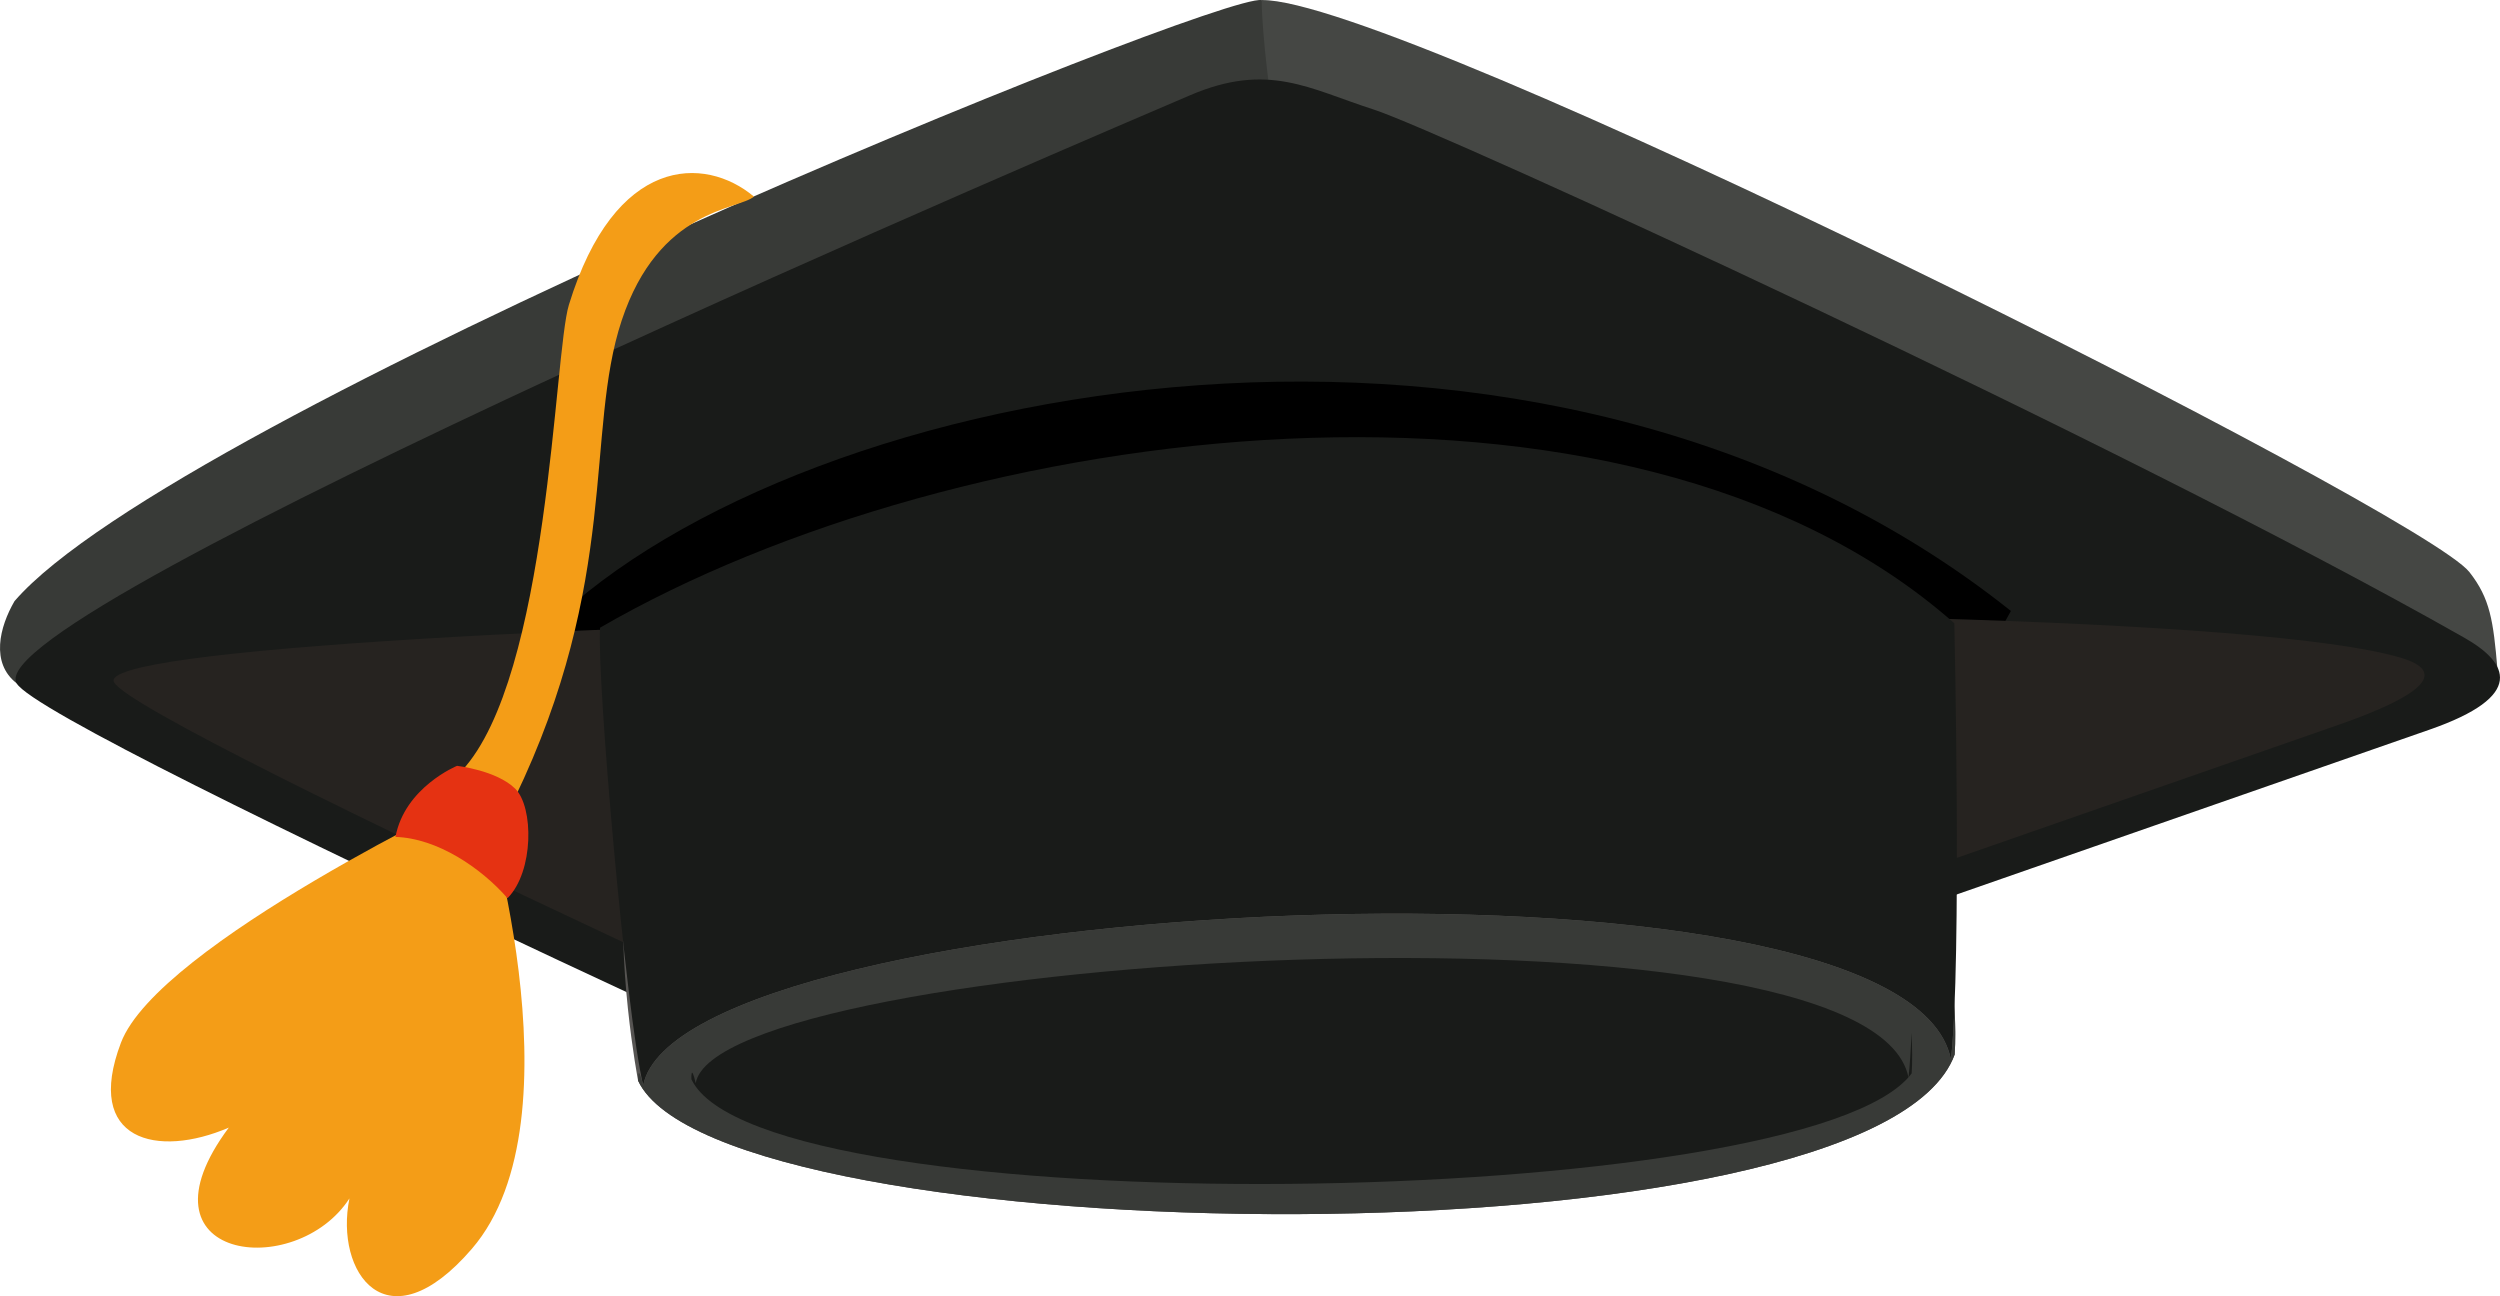 <svg id="_Слой_2" xmlns="http://www.w3.org/2000/svg" width="1080" height="559.93" viewBox="0 0 1080 559.93"><g id="Study03_543423012"><g id="Study03_543423012-2"><g><path d="M545.05.04C526.07-3.18 75.26 179.66 6.27 259.69c-6.52 11.23-10.37 26.72.9 35.47 11.27 8.75 545.37-246.5 545.37-246.5.0.0 4.65-46.55-7.48-48.61z" fill="#383a37"/><path d="M1078.9 289.11c-1.79-20.98-3.15-30.56-12.12-41.98C1046.25 220.97 603.71-1.1 545.05.04c.11 15.86 4.27 45.7 4.27 45.7l529.57 243.36z" fill="#454744"/><path d="M1064.46 275.42c19.32 10.96 26.88 25.27-14.99 39.82-92.43 32.13-582.9 203.23-582.9 203.23.0.0-447.39-201.73-459.41-223.32C-10.19 263.97 480.25 55.71 514.05 41.18c33.8-14.52 51.57-2.79 79.5 6.18 27.92 8.97 321.88 143.46 470.91 228.07z" fill="#191b19"/><path d="M868.71 263.94s-49.21 90.71-67.3 97.8c-18.11 7.08-61.32-13.87-97.58 17.35-36.25 31.24-61.38 3.18-85.87-12.59-24.48-15.77-140.12-35.12-219.09-34.57-95.11.67-121.42 13.86-129.9 5.32-6.13-6.18-34.16-35.33-31.99-66.68 109.63-107.28 428.8-168.31 631.73-6.63z"/><path d="M1037.19 284.16c19.62 5.87 11.22 15.7-27.36 29.11-85.18 29.6-537.16 187.29-537.16 187.29.0.0-412.31-185.91-423.39-205.8-15.99-28.74 871.36-45.47 987.91-10.6z" fill="#262320"/></g><g><path d="M270.39 372.59c-4.76 42.13 5.27 94.3 5.27 94.3 35.45 75.3 534.69 82.14 568.76-11.34 1.48-21.59-3.89-54.86-2.32-91.63-145.75-15.75-418.2-10.39-571.71 8.66z" fill="#565452"/><path d="M842.8 457.7c4.76-42.13 1.47-188.45 1.47-188.45-142.37-125.65-430.62-87.53-585.04 1.91-1.49 21.59 11.08 165.89 18.63 197.71 16.15-81.72 545.61-110.2 564.94-11.17z" fill="#191b19"/></g><g><path d="M325.7 84.93c-6.73 5.78-41.05 4.96-57.14 53.55-15.88 47.99-.65 112.01-46.34 206.6-15.6 24.11-45.77 12.66-22.77-12.06 37.74-40.56 39.86-180.26 46.31-201.32 19.78-64.56 58.62-64.64 79.94-46.77z" fill="#f49d17"/><path d="M98.83 487.13c-30.82 13.26-62.72 5.8-46.58-36.67 16.12-42.49 155.46-108.33 155.46-108.33.0.0 44.89 140.74-3.86 197.35-36.79 42.72-59.4 10.2-52.89-21.76-23.25 35.86-94.81 26.82-52.13-30.58z" fill="#f49d17"/><path d="M170.86 361.55c18.05.56 36.97 13.39 48.39 26.47 11.4-11.47 11.38-39.4 3.29-47.34-8.09-7.92-25.1-9.84-25.1-9.84.0.0-22.61 9.28-26.59 30.7z" fill="#e53212"/></g><path d="M844.42 455.55c.41-6.06.28-13.07-.07-20.78-.38 9.21-.89 17.08-1.55 22.93-19.33-99.03-548.79-70.55-564.94 11.17-2.53-10.67-2.2-1.99-2.2-1.99 35.45 75.3 534.69 82.14 568.76-11.34z" fill="#383a37"/><path d="M825.84 463.69c.36-5.13.24-11.06-.06-17.6-.32 7.8-.75 14.46-1.31 19.42-16.37-83.86-514.62-52.72-523.92 2.42-2.15-9.04-1.86-1.68-1.86-1.68 30.02 63.77 482.59 57.59 527.16-2.56z" fill="#191b19"/></g></g></svg>